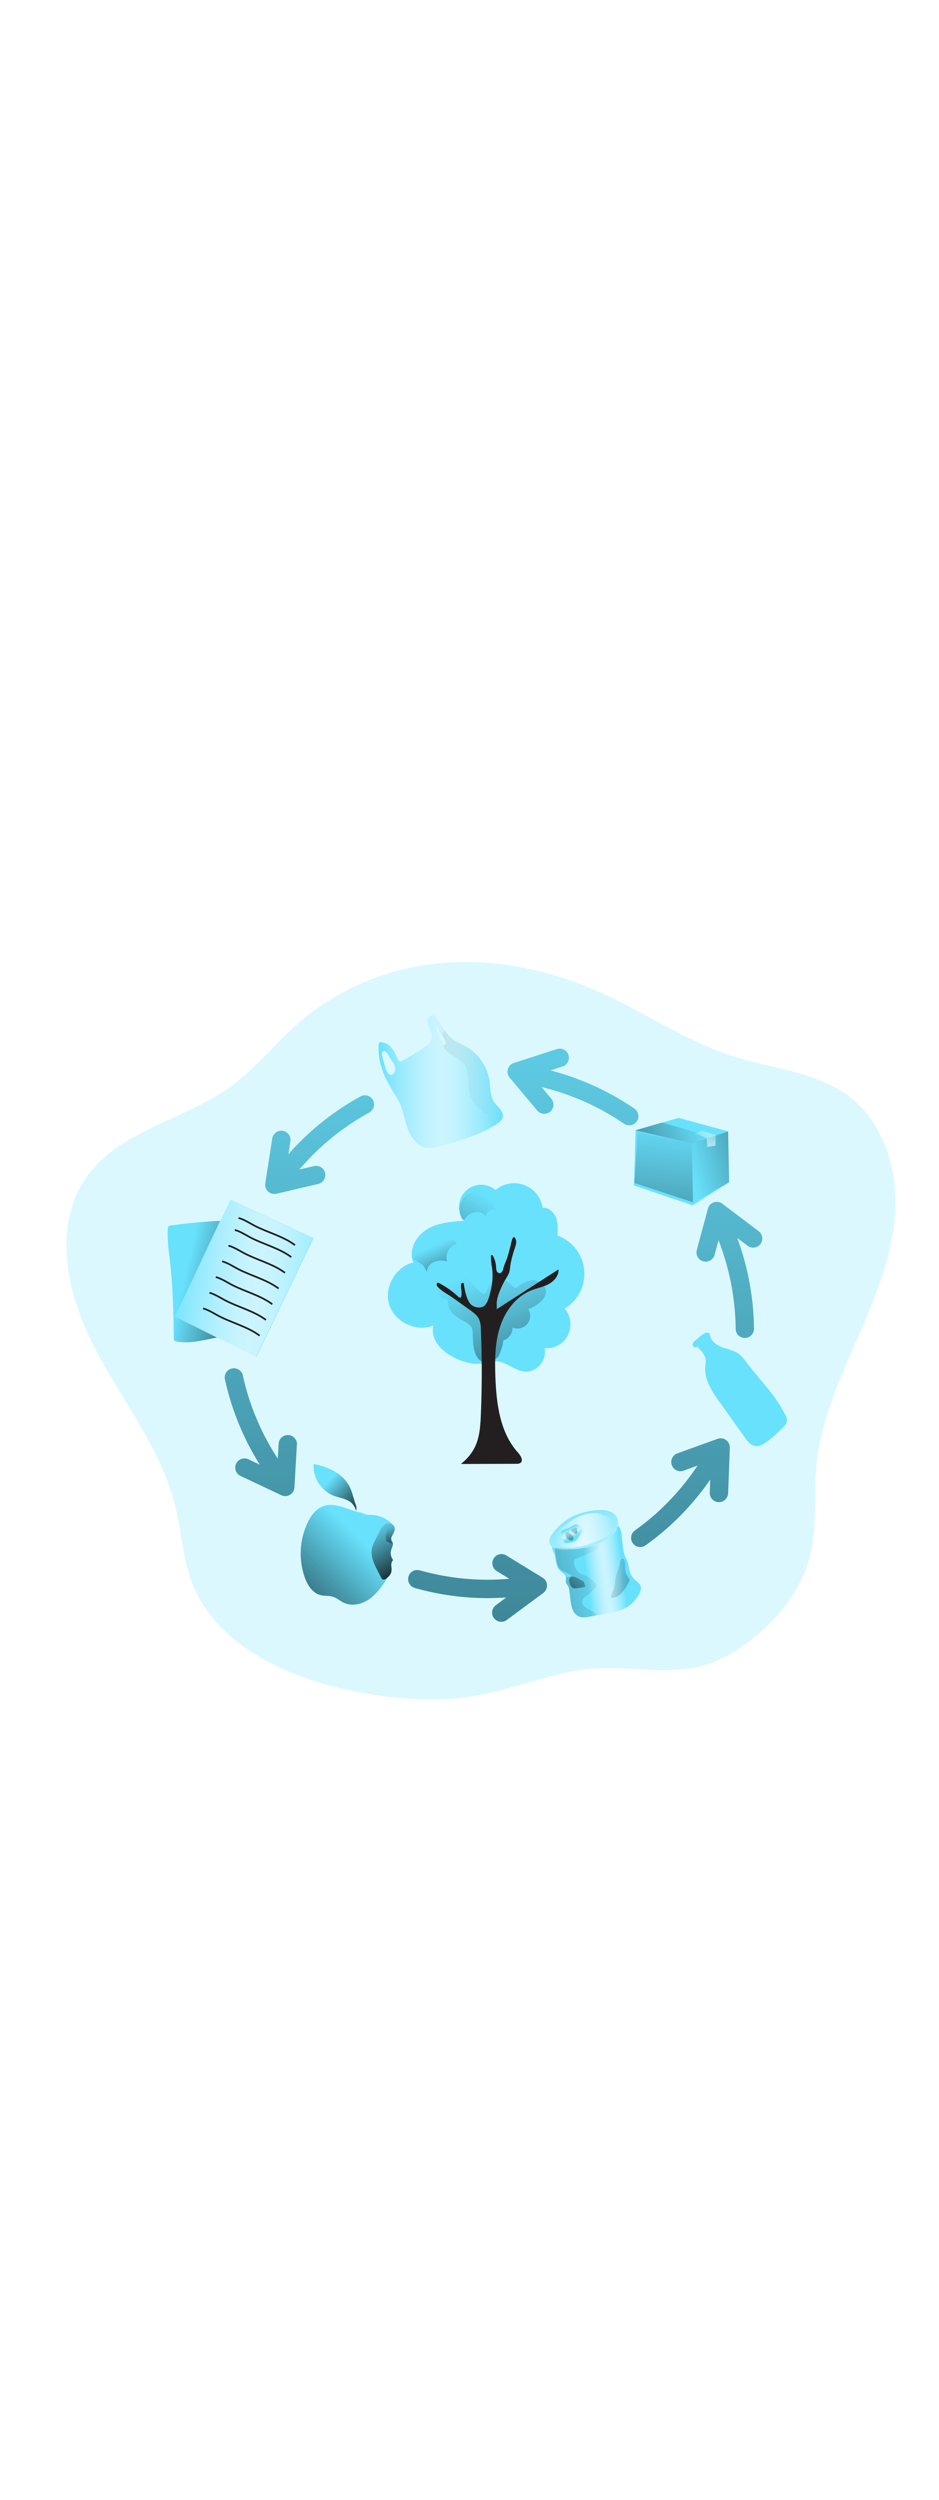 <svg id="_0245_recycling_4" xmlns="http://www.w3.org/2000/svg" xmlns:xlink="http://www.w3.org/1999/xlink" viewBox="0 0 500 500" data-imageid="recycling-4-19" imageName="Recycling 4" class="illustrations_image" style="width: 188px;"><defs><style>.cls-1_recycling-4-19,.cls-2_recycling-4-19,.cls-3_recycling-4-19,.cls-4_recycling-4-19,.cls-5_recycling-4-19,.cls-6_recycling-4-19,.cls-7_recycling-4-19,.cls-8_recycling-4-19,.cls-9_recycling-4-19,.cls-10_recycling-4-19,.cls-11_recycling-4-19,.cls-12_recycling-4-19,.cls-13_recycling-4-19,.cls-14_recycling-4-19,.cls-15_recycling-4-19,.cls-16_recycling-4-19,.cls-17_recycling-4-19,.cls-18_recycling-4-19,.cls-19_recycling-4-19,.cls-20_recycling-4-19,.cls-21_recycling-4-19,.cls-22_recycling-4-19,.cls-23_recycling-4-19,.cls-24_recycling-4-19,.cls-25_recycling-4-19,.cls-26_recycling-4-19,.cls-27_recycling-4-19,.cls-28_recycling-4-19,.cls-29_recycling-4-19,.cls-30_recycling-4-19,.cls-31_recycling-4-19,.cls-32_recycling-4-19,.cls-33_recycling-4-19,.cls-34_recycling-4-19,.cls-35_recycling-4-19{stroke-width:0px;}.cls-1_recycling-4-19,.cls-36_recycling-4-19{fill:none;}.cls-2_recycling-4-19{fill:url(#linear-gradient-29-recycling-4-19);}.cls-3_recycling-4-19{fill:url(#linear-gradient-30-recycling-4-19);}.cls-4_recycling-4-19{fill:url(#linear-gradient-28-recycling-4-19);}.cls-5_recycling-4-19{fill:url(#linear-gradient-25-recycling-4-19);}.cls-6_recycling-4-19{fill:url(#linear-gradient-11-recycling-4-19);}.cls-7_recycling-4-19{fill:url(#linear-gradient-12-recycling-4-19);}.cls-8_recycling-4-19{fill:url(#linear-gradient-13-recycling-4-19);}.cls-9_recycling-4-19{fill:url(#linear-gradient-10-recycling-4-19);}.cls-10_recycling-4-19{fill:url(#linear-gradient-17-recycling-4-19);}.cls-11_recycling-4-19{fill:url(#linear-gradient-16-recycling-4-19);}.cls-12_recycling-4-19{fill:url(#linear-gradient-19-recycling-4-19);}.cls-13_recycling-4-19{fill:url(#linear-gradient-15-recycling-4-19);}.cls-14_recycling-4-19{fill:url(#linear-gradient-23-recycling-4-19);}.cls-15_recycling-4-19{fill:url(#linear-gradient-18-recycling-4-19);}.cls-16_recycling-4-19{fill:url(#linear-gradient-14-recycling-4-19);}.cls-17_recycling-4-19{fill:url(#linear-gradient-22-recycling-4-19);}.cls-18_recycling-4-19{fill:url(#linear-gradient-20-recycling-4-19);}.cls-19_recycling-4-19{fill:url(#linear-gradient-27-recycling-4-19);}.cls-20_recycling-4-19{fill:url(#linear-gradient-24-recycling-4-19);}.cls-21_recycling-4-19{fill:url(#linear-gradient-26-recycling-4-19);}.cls-22_recycling-4-19{fill:url(#linear-gradient-21-recycling-4-19);}.cls-22_recycling-4-19,.cls-23_recycling-4-19,.cls-24_recycling-4-19,.cls-25_recycling-4-19,.cls-26_recycling-4-19,.cls-27_recycling-4-19{opacity:.65;}.cls-22_recycling-4-19,.cls-23_recycling-4-19,.cls-24_recycling-4-19,.cls-25_recycling-4-19,.cls-26_recycling-4-19,.cls-27_recycling-4-19,.cls-33_recycling-4-19{isolation:isolate;}.cls-23_recycling-4-19{fill:url(#linear-gradient-31-recycling-4-19);}.cls-24_recycling-4-19{fill:url(#linear-gradient);}.cls-36_recycling-4-19{stroke:#231f20;stroke-miterlimit:10;stroke-width:.92px;}.cls-25_recycling-4-19{fill:url(#linear-gradient-7-recycling-4-19);}.cls-26_recycling-4-19{fill:url(#linear-gradient-2-recycling-4-19);}.cls-27_recycling-4-19{fill:url(#linear-gradient-6-recycling-4-19);}.cls-28_recycling-4-19{fill:url(#linear-gradient-4-recycling-4-19);}.cls-29_recycling-4-19{fill:url(#linear-gradient-3-recycling-4-19);}.cls-30_recycling-4-19{fill:url(#linear-gradient-8-recycling-4-19);}.cls-31_recycling-4-19{fill:url(#linear-gradient-9-recycling-4-19);}.cls-32_recycling-4-19{fill:url(#linear-gradient-5-recycling-4-19);}.cls-33_recycling-4-19{opacity:.24;}.cls-33_recycling-4-19,.cls-35_recycling-4-19{fill:#68e1fd;}.cls-34_recycling-4-19{fill:#231f20;}</style><linearGradient id="linear-gradient-recycling-4-19" x1="862.67" y1="2555.21" x2="880.98" y2="2570.54" gradientTransform="translate(-476.02 2882.55) scale(1 -1)" gradientUnits="userSpaceOnUse"><stop offset="0" stop-color="#fff" stop-opacity="0"/><stop offset=".07" stop-color="#fff" stop-opacity=".22"/><stop offset=".16" stop-color="#fff" stop-opacity=".45"/><stop offset=".25" stop-color="#fff" stop-opacity=".65"/><stop offset=".33" stop-color="#fff" stop-opacity=".8"/><stop offset=".4" stop-color="#fff" stop-opacity=".91"/><stop offset=".46" stop-color="#fff" stop-opacity=".98"/><stop offset=".51" stop-color="#fff"/><stop offset=".56" stop-color="#fff" stop-opacity=".98"/><stop offset=".62" stop-color="#fff" stop-opacity=".91"/><stop offset=".69" stop-color="#fff" stop-opacity=".8"/><stop offset=".76" stop-color="#fff" stop-opacity=".65"/><stop offset=".84" stop-color="#fff" stop-opacity=".46"/><stop offset=".93" stop-color="#fff" stop-opacity=".23"/><stop offset="1" stop-color="#fff" stop-opacity="0"/></linearGradient><linearGradient id="linear-gradient-2-recycling-4-19" x1="788.11" y1="2460.37" x2="807.65" y2="2462.81" xlink:href="#linear-gradient-recycling-4-19"/><linearGradient id="linear-gradient-3-recycling-4-19" x1="793.23" y1="2466.36" x2="762.1" y2="2432.25" gradientTransform="translate(-476.02 2882.55) scale(1 -1)" gradientUnits="userSpaceOnUse"><stop offset="0" stop-color="#010101" stop-opacity="0"/><stop offset=".95" stop-color="#010101"/></linearGradient><linearGradient id="linear-gradient-4-recycling-4-19" x1="796.35" y1="2459.34" x2="866.39" y2="2447.43" xlink:href="#linear-gradient-3-recycling-4-19"/><linearGradient id="linear-gradient-5-recycling-4-19" x1="779.12" y1="2503.15" x2="805.06" y2="2434.78" gradientTransform="translate(-476.02 2882.55) scale(1 -1)" gradientUnits="userSpaceOnUse"><stop offset="0" stop-color="#fff" stop-opacity="0"/><stop offset=".95" stop-color="#fff"/></linearGradient><linearGradient id="linear-gradient-6-recycling-4-19" x1="771.14" y1="2483.44" x2="802.59" y2="2483.44" xlink:href="#linear-gradient-recycling-4-19"/><linearGradient id="linear-gradient-7-recycling-4-19" x1="779.29" y1="2484.41" x2="781.58" y2="2479.95" xlink:href="#linear-gradient-recycling-4-19"/><linearGradient id="linear-gradient-8-recycling-4-19" x1="778.65" y1="2488.56" x2="796.73" y2="2461.09" xlink:href="#linear-gradient-3-recycling-4-19"/><linearGradient id="linear-gradient-9-recycling-4-19" x1="775.16" y1="2486.26" x2="793.24" y2="2458.8" xlink:href="#linear-gradient-3-recycling-4-19"/><linearGradient id="linear-gradient-10-recycling-4-19" x1="800.7" y1="2459.78" x2="650.77" y2="2429.79" xlink:href="#linear-gradient-3-recycling-4-19"/><linearGradient id="linear-gradient-11-recycling-4-19" x1="651.57" y1="2510.11" x2="673.1" y2="2490.19" xlink:href="#linear-gradient-3-recycling-4-19"/><linearGradient id="linear-gradient-12-recycling-4-19" x1="667.32" y1="2479" x2="605.36" y2="2416.74" xlink:href="#linear-gradient-3-recycling-4-19"/><linearGradient id="linear-gradient-13-recycling-4-19" x1="732.96" y1="2840.34" x2="725.63" y2="1772.75" xlink:href="#linear-gradient-3-recycling-4-19"/><linearGradient id="linear-gradient-14-recycling-4-19" x1="840.67" y1="2839.6" x2="833.34" y2="1772.01" xlink:href="#linear-gradient-3-recycling-4-19"/><linearGradient id="linear-gradient-15-recycling-4-19" x1="865.8" y1="2839.42" x2="858.48" y2="1771.85" xlink:href="#linear-gradient-3-recycling-4-19"/><linearGradient id="linear-gradient-16-recycling-4-19" x1="781.97" y1="2839.99" x2="774.65" y2="1772.42" xlink:href="#linear-gradient-3-recycling-4-19"/><linearGradient id="linear-gradient-17-recycling-4-19" x1="647.29" y1="2840.92" x2="639.96" y2="1773.34" xlink:href="#linear-gradient-3-recycling-4-19"/><linearGradient id="linear-gradient-18-recycling-4-19" x1="616.94" y1="2841.13" x2="609.61" y2="1773.55" xlink:href="#linear-gradient-3-recycling-4-19"/><linearGradient id="linear-gradient-19-recycling-4-19" x1="673.19" y1="2487.13" x2="693.94" y2="2452.94" xlink:href="#linear-gradient-3-recycling-4-19"/><linearGradient id="linear-gradient-20-recycling-4-19" x1="683.36" y1="2484.3" x2="687.18" y2="2464.16" xlink:href="#linear-gradient-3-recycling-4-19"/><linearGradient id="linear-gradient-21-recycling-4-19" x1="677.59" y1="2722.05" x2="743.78" y2="2722.05" xlink:href="#linear-gradient-recycling-4-19"/><linearGradient id="linear-gradient-22-recycling-4-19" x1="740.83" y1="2725.56" x2="305" y2="2675.65" gradientTransform="translate(-476.02 2882.55) scale(1 -1)" gradientUnits="userSpaceOnUse"><stop offset="0" stop-color="#010101" stop-opacity="0"/><stop offset=".41" stop-color="#010101" stop-opacity=".41"/><stop offset=".95" stop-color="#010101"/></linearGradient><linearGradient id="linear-gradient-23-recycling-4-19" x1="838.94" y1="2675.64" x2="939.35" y2="2703.72" gradientTransform="translate(-471 2884.32) scale(1 -1)" xlink:href="#linear-gradient-3-recycling-4-19"/><linearGradient id="linear-gradient-24-recycling-4-19" x1="846.56" y1="2704.73" x2="846.71" y2="2676.65" gradientTransform="translate(-471 2884.32) scale(1 -1)" xlink:href="#linear-gradient-5-recycling-4-19"/><linearGradient id="linear-gradient-25-recycling-4-19" x1="828.24" y1="2704.31" x2="808.09" y2="2526.68" gradientTransform="translate(-471 2884.32) scale(1 -1)" xlink:href="#linear-gradient-3-recycling-4-19"/><linearGradient id="linear-gradient-26-recycling-4-19" x1="846.05" y1="2702.88" x2="737.79" y2="2658.71" gradientTransform="translate(-471 2884.32) scale(1 -1)" xlink:href="#linear-gradient-3-recycling-4-19"/><linearGradient id="linear-gradient-27-recycling-4-19" x1="733.79" y1="2621.99" x2="781.71" y2="2492.89" xlink:href="#linear-gradient-22-recycling-4-19"/><linearGradient id="linear-gradient-28-recycling-4-19" x1="735.08" y1="2661.1" x2="680.83" y2="2575.49" xlink:href="#linear-gradient-22-recycling-4-19"/><linearGradient id="linear-gradient-29-recycling-4-19" x1="706.42" y1="2634.63" x2="722.9" y2="2596.94" xlink:href="#linear-gradient-22-recycling-4-19"/><linearGradient id="linear-gradient-30-recycling-4-19" x1="574.51" y1="2619.51" x2="639.82" y2="2604.24" xlink:href="#linear-gradient-3-recycling-4-19"/><linearGradient id="linear-gradient-31-recycling-4-19" x1="561.92" y1="2624.8" x2="653.02" y2="2611.53" gradientTransform="translate(-471 2884.32) scale(1 -1)" xlink:href="#linear-gradient-recycling-4-19"/></defs><path id="background_recycling-4-19" class="cls-33_recycling-4-19 targetColor" d="M158.63,129.55c-12.38,10.94-22.76,24.16-36.18,33.81-24.45,17.55-58.35,22.89-76.03,47.32-18.75,25.87-11.03,62.51,3.69,90.87,14.72,28.36,35.79,54.09,43.29,85.1,3.18,13.03,3.82,26.68,8.45,39.27,12.65,34.36,51.02,51.78,86.94,58.86,21.61,4.24,43.98,6.05,65.66,2.13,20.63-3.73,40.28-12.58,61.18-14.15,19.84-1.49,40.31,3.63,59.41-1.9,9.54-2.76,18.13-8.05,25.87-14.25,14.6-11.68,26.69-27.34,30.87-45.57,3.32-14.52,1.5-29.67,2.74-44.5,2.01-23.95,11.93-46.41,21.59-68.4,9.66-21.99,19.27-44.68,20.59-68.67,1.32-24-7.3-49.97-27.38-63.16-19.25-12.66-44.64-13.46-65.83-21.71-17.63-6.86-33.83-16.37-50.5-25.15-33.36-17.57-72.12-27.28-109.71-20.53-23.73,4.27-46.48,14.58-64.65,30.63Z" style="fill: rgb(104, 225, 253);"/><g id="bottle_recycling-4-19"><path class="cls-35_recycling-4-19 targetColor" d="M370.58,297.86c-.78.48-1.38,1.2-1.72,2.04-.23.87.43,2.01,1.32,1.88.29-.1.59-.17.9-.21.34.07.64.25.84.52,1.78,1.85,3.66,3.92,3.86,6.48.02,1.04-.05,2.08-.22,3.1-.24,3.63.51,7.27,2.16,10.51,1.64,3.23,3.57,6.3,5.77,9.19l13.28,18.6c1.27,1.79,2.73,3.7,4.87,4.22,2.47.6,4.93-.88,6.97-2.39,3.1-2.32,5.98-4.91,8.63-7.74,2-1.51,2.39-4.36.88-6.35,0,0,0,0,0-.01-4.92-10.23-13.35-18.29-20.18-27.35-1.4-1.85-2.77-3.8-4.66-5.15-2.51-1.8-5.67-2.35-8.57-3.4-2.9-1.06-5.87-2.98-6.55-6-.05-.46-.19-.9-.43-1.3-1.64-2.16-5.93,2.43-7.13,3.33Z" style="fill: rgb(104, 225, 253);"/><path class="cls-24_recycling-4-19" d="M370.58,297.86c-.78.48-1.38,1.2-1.72,2.04-.23.87.43,2.01,1.32,1.88.29-.1.59-.17.9-.21.34.07.64.25.84.52,1.78,1.85,3.66,3.92,3.86,6.48.02,1.04-.05,2.08-.22,3.1-.24,3.63.51,7.27,2.16,10.51,1.64,3.23,3.57,6.3,5.77,9.19l13.28,18.6c1.27,1.79,2.73,3.7,4.87,4.22,2.47.6,4.93-.88,6.97-2.39,3.1-2.32,5.98-4.91,8.63-7.74,2-1.51,2.39-4.36.88-6.35,0,0,0,0,0-.01-4.92-10.23-13.35-18.29-20.18-27.35-1.4-1.85-2.77-3.8-4.66-5.15-2.51-1.8-5.67-2.35-8.57-3.4-2.9-1.06-5.87-2.98-6.55-6-.05-.46-.19-.9-.43-1.3-1.64-2.16-5.93,2.43-7.13,3.33Z"/></g><g id="can_recycling-4-19"><path class="cls-35_recycling-4-19 targetColor" d="M298.17,420.56c1.13,1.11,2.84,1.86,3.18,3.41.24,1.11-.34,2.39.16,3.38.23.39.5.76.8,1.11.52.86.81,1.84.86,2.85l.61,4.77c.14,1.75.52,3.48,1.11,5.14.61,1.67,1.86,3.03,3.48,3.79,1.77.72,3.78.37,5.66,0l10.89-2.08c2.05-.33,4.07-.84,6.04-1.52,4.06-1.58,7.41-4.58,9.41-8.45.73-1.42,1.26-3.13.6-4.58-.52-1.14-1.64-1.85-2.58-2.67-1.74-1.54-2.92-3.6-3.39-5.88-.16-1.37-.43-2.73-.8-4.06-.35-.96-.95-1.82-1.36-2.76-.51-1.28-.84-2.61-.99-3.98-.36-2.39-.64-4.77-.84-7.23-.16-1.84-.37-3.9-1.81-5.06-1.19,2.98-3.81,5.2-6.7,6.59-2.95,1.26-6.05,2.16-9.22,2.66-4.94,1-9.98,2-15,1.45-.98-.11-3.79-.56-4.25.8-.26.8,1.1,2.92,1.31,3.81.73,2.9.6,6.33,2.82,8.53Z" style="fill: rgb(104, 225, 253);"/><path class="cls-26_recycling-4-19" d="M340.38,433c-2,3.87-5.36,6.88-9.43,8.45-1.96.68-3.97,1.18-6.02,1.5-2.54.49-5.03.98-7.54,1.43-1.11.23-2.24.45-3.35.65-1.89.36-3.87.72-5.66,0-1.61-.75-2.86-2.11-3.48-3.77-.58-1.66-.95-3.39-1.11-5.14-.2-1.59-.42-3.18-.62-4.77-.04-1.01-.33-1.99-.84-2.86-.31-.35-.59-.72-.84-1.11-.49-1.01.1-2.24-.14-3.38,0-.07,0-.17-.1-.23-.42-1.37-2.02-2.12-3.09-3.18-2.22-2.18-2.08-5.62-2.77-8.45-.23-.91-1.59-3.05-1.3-3.83.46-1.34,3.25-.87,4.23-.75,5.01.55,10.05-.45,14.99-1.46,3.18-.49,6.28-1.39,9.23-2.66,2.97-1.29,5.35-3.63,6.7-6.57,1.43,1.14,1.63,3.22,1.79,5.03.19,2.39.49,4.85.84,7.22.17,1.36.51,2.7,1.01,3.98.42.94,1.01,1.79,1.37,2.76.35,1.34.6,2.69.75,4.06.46,2.28,1.65,4.34,3.38,5.89.95.8,2.08,1.53,2.57,2.66.68,1.41.13,3.09-.59,4.53Z"/><path class="cls-29_recycling-4-19" d="M309.7,425.69c.36.13.69.33.97.59.67.72.49,1.94,1.13,2.68-.52.29-1.09.46-1.68.51l-2.74.42c-.68.16-1.38.16-2.06,0-1.66-.57-2.74-3.71-1.96-5.26,1.15-2.28,4.74.35,6.34,1.06Z"/><path class="cls-28_recycling-4-19" d="M327.57,425.42c-.23,1.59-.17,3.25-.67,4.77-.45,1.39-1.33,2.65-1.52,4.1-.04.18-.02.37.06.54.18.32.64.32,1.01.25,2.02-.49,3.82-1.63,5.12-3.25,1.29-1.62,2.39-3.37,3.29-5.23.27-.39.39-.86.36-1.34-.1-.34-.28-.65-.52-.91-1.16-1.53-1.82-3.38-1.88-5.3.06-1.06.02-2.13-.1-3.18-.21-1.07-.8-2.19-1.84-1.46-.74.5-.84,2.72-1.09,3.54-.75,2.54-1.86,4.92-2.23,7.48Z"/><path class="cls-35_recycling-4-19 targetColor" d="M293.74,401.63c-.77.99-1.21,2.19-1.27,3.44.17,1.68,1.27,3.12,2.83,3.75,1.54.6,3.2.85,4.85.75,6.72-.06,13.36-1.41,19.57-3.98,2.95-1.22,5.89-2.78,7.76-5.37,1.87-2.58,2.39-6.36.41-8.9-3.62-4.64-12.97-2.9-17.8-1.54-6.7,1.86-12.5,6.07-16.35,11.85Z" style="fill: rgb(104, 225, 253);"/><path class="cls-32_recycling-4-19" d="M293.74,401.63c-.77.99-1.21,2.19-1.27,3.44.17,1.68,1.27,3.12,2.83,3.75,1.54.6,3.2.85,4.85.75,6.72-.06,13.36-1.41,19.57-3.98,2.95-1.22,5.89-2.78,7.76-5.37,1.87-2.58,2.39-6.36.41-8.9-3.62-4.64-12.97-2.9-17.8-1.54-6.7,1.86-12.5,6.07-16.35,11.85Z"/><path class="cls-27_recycling-4-19" d="M305.28,393.28c-1.47.92-2.89,1.93-4.23,3.02-1.25.98-2.49,1.97-3.64,3.06s-2.27,2.39-2.29,3.98c.04,1.32.71,2.54,1.8,3.28,1.08.73,2.31,1.2,3.6,1.38,5.57.99,11.31-.67,16.59-2.77,1.59-.63,3.14-1.3,4.66-2.05.82-.37,1.59-.84,2.3-1.39,2.12-1.78,2.99-4.63,2.24-7.29-.15-.52-.39-1.01-.72-1.45-.87-1.12-2.23-1.39-3.52-1.73-.99-.27-1.86-.8-2.84-1.1-2.72-.8-6.28,0-8.91.8-1.76.54-3.45,1.3-5.03,2.25Z"/><path class="cls-35_recycling-4-19 targetColor" d="M299.96,398.91c-.28.08-.53.23-.75.43-.21.28-.34.62-.36.97-.19,1.64.22,3.29,1.15,4.65.26.44.67.78,1.15.95.34.08.68.08,1.02,0,1.01-.15,2-.36,2.98-.63.43-.1.84-.26,1.22-.48.68-.49,1.22-1.14,1.59-1.89l1.91-3.31c.27-.36.38-.8.33-1.24-.1-.27-.28-.51-.51-.68-.96-.92-2.15-1.92-3.46-1.66-.9.17-1.59.94-2.39,1.35-1.21.62-2.62.99-3.89,1.53Z" style="fill: rgb(104, 225, 253);"/><path class="cls-25_recycling-4-19" d="M299.96,398.91c-.28.08-.53.23-.75.43-.21.28-.34.62-.36.97-.19,1.64.22,3.29,1.15,4.65.26.44.67.78,1.15.95.34.08.68.08,1.02,0,1.01-.15,2-.36,2.98-.63.43-.1.84-.26,1.22-.48.68-.49,1.22-1.14,1.59-1.89l1.91-3.31c.27-.36.38-.8.33-1.24-.1-.27-.28-.51-.51-.68-.96-.92-2.15-1.92-3.46-1.66-.9.17-1.59.94-2.39,1.35-1.21.62-2.62.99-3.89,1.53Z"/><path class="cls-30_recycling-4-19" d="M306.82,397.59l-1.77.68c-.39.15-.8.37-.87.8s.33.72.67.95l.8.53c.25.19.54.34.84.43.31.09.65-.02.85-.28.14-.27.18-.59.1-.88l-.29-2"/><path class="cls-31_recycling-4-19" d="M303.18,400.25c-.54-.33-1.24-.21-1.64.29-.37.5-.47,1.16-.25,1.74.23.57.59,1.08,1.05,1.49.4.4.91.68,1.46.8.57.11,1.16-.16,1.43-.68.11-.31.11-.65,0-.95-.35-1.3-1.59-2.08-2.78-2.74"/><path class="cls-9_recycling-4-19" d="M305.87,414.86c-.22.37-.3.81-.22,1.23.06,1.88.83,3.67,2.15,5.01,1.33,1.23,3.18,1.73,4.77,2.54,1.9.98,3.52,2.42,4.72,4.19.18.23.28.51.29.8-.06.26-.2.5-.39.68-1.18,1.43-2.49,2.74-3.93,3.91-1.34,1.01-3.03,1.98-3.22,3.64-.23,1.92,1.72,3.32,3.41,4.29.95.52,1.85,1.04,2.77,1.59.64.36,1.39.94,1.17,1.65-1.11.23-2.24.45-3.35.65-1.89.36-3.87.72-5.66,0-1.61-.75-2.86-2.11-3.48-3.77-.58-1.66-.95-3.39-1.11-5.14-.2-1.59-.42-3.18-.62-4.77-.04-1.01-.33-1.99-.84-2.86-.31-.35-.59-.72-.84-1.11-.49-1.01.1-2.24-.14-3.38,0-.07,0-.17-.1-.23.98.33,2.7.26,3.12-.59-2.39-1.98-5.75-1.72-7.31-5.1-.41-1.06-.68-2.18-.8-3.32-.29-2.12-.58-4.2-.87-6.32,4,.51,8.04.7,12.07.56,4.15-.24,8.22-1.16,12.07-2.74-.14,2.39-2.67,3.75-4.85,4.65-2.6,1.07-5.17,2.18-7.77,3.25-.4.12-.76.35-1.03.67Z"/></g><g id="organic_recycling-4-19"><path class="cls-35_recycling-4-19 targetColor" d="M186.26,376.11c-1.83-3.52-4.66-6.42-8.14-8.34-3.47-1.9-7.23-3.22-11.14-3.9-.43,7.19,3.71,13.88,10.34,16.7,2.39.95,4.98,1.34,7.33,2.39,2.49.99,4.34,3.14,4.94,5.75.61-1.59-.21-3.28-.72-4.77-.82-2.61-1.4-5.34-2.62-7.83Z" style="fill: rgb(104, 225, 253);"/><path class="cls-6_recycling-4-19" d="M186.26,376.11c-1.83-3.52-4.66-6.42-8.14-8.34-3.47-1.9-7.23-3.22-11.14-3.9-.43,7.19,3.71,13.88,10.34,16.7,2.39.95,4.98,1.34,7.33,2.39,2.49.99,4.34,3.14,4.94,5.75.61-1.59-.21-3.28-.72-4.77-.82-2.61-1.4-5.34-2.62-7.83Z"/><path class="cls-35_recycling-4-19 targetColor" d="M191.28,389.48c-3.18-.66-6.23-2-9.37-2.93s-6.55-1.42-9.65-.34c-3.98,1.39-6.71,5.13-8.52,8.96-4.19,8.99-4.76,19.24-1.59,28.63,1.46,4.28,4.18,8.69,8.57,9.78,2.14.53,4.45.21,6.55.86,2.11.65,3.79,2.24,5.79,3.18,4.4,2.08,9.81.8,13.77-2.04,3.96-2.84,6.75-6.96,9.39-11.05-1.34-2.35-1.34-5.24,0-7.6-.78.58-1.83.65-2.69.2-.84-.47-1.5-1.19-1.9-2.06-1.85-3.66-.39-8.12,3.27-9.97.23-.12.47-.22.71-.31-.92-1.52-.92-3.41,0-4.93.93-1.47,2.12-2.75,3.52-3.79-3.21-3.44-7.76-5.32-12.46-5.16-1.85.09-3.54-1.05-5.38-1.43Z" style="fill: rgb(104, 225, 253);"/><path class="cls-7_recycling-4-19" d="M191.28,389.48c-3.18-.66-6.23-2-9.37-2.93s-6.55-1.42-9.65-.34c-3.98,1.39-6.71,5.13-8.52,8.96-4.19,8.99-4.76,19.24-1.59,28.63,1.46,4.28,4.18,8.69,8.57,9.78,2.14.53,4.45.21,6.55.86,2.11.65,3.79,2.24,5.79,3.18,4.4,2.08,9.81.8,13.77-2.04,3.96-2.84,6.75-6.96,9.39-11.05-1.34-2.35-1.34-5.24,0-7.6-.78.58-1.83.65-2.69.2-.84-.47-1.5-1.19-1.9-2.06-1.85-3.66-.39-8.12,3.27-9.97.23-.12.47-.22.71-.31-.92-1.52-.92-3.41,0-4.93.93-1.47,2.12-2.75,3.52-3.79-3.21-3.44-7.76-5.32-12.46-5.16-1.85.09-3.54-1.05-5.38-1.43Z"/></g><g id="arrow_recycling-4-19"><path class="cls-35_recycling-4-19 targetColor" d="M291.28,428.26c.07,1.62-.66,3.17-1.96,4.14l-19.48,14.4c-.83.63-1.85.97-2.89.97-2.69.02-4.89-2.15-4.91-4.85,0-1.57.74-3.05,2.01-3.98l5.53-4.1c-3.28.2-6.57.33-9.85.33-13.18.01-26.3-1.82-38.97-5.43-2.57-.79-4.01-3.51-3.23-6.08.77-2.5,3.36-3.94,5.89-3.28,15.53,4.39,31.73,5.92,47.8,4.52l-6.82-4.18c-2.26-1.46-2.91-4.48-1.45-6.74,1.41-2.18,4.27-2.87,6.52-1.59l19.45,11.93c1.39.84,2.28,2.31,2.35,3.94Z" style="fill: rgb(104, 225, 253);"/><path class="cls-35_recycling-4-19 targetColor" d="M388.61,355.22l-.91,24.19c-.1,2.62-2.25,4.71-4.88,4.72h-.2c-2.69-.11-4.78-2.38-4.68-5.07l.25-6.99c-1.85,2.74-3.83,5.4-5.92,8-8.21,10.3-17.82,19.4-28.55,27.04-.82.6-1.82.91-2.83.91-2.69-.02-4.86-2.23-4.83-4.92.01-1.56.77-3.01,2.03-3.92,9.99-7.12,18.93-15.6,26.57-25.2,2.39-2.99,4.68-6.12,6.8-9.31l-7.55,2.74c-2.56.88-5.34-.48-6.21-3.04-.86-2.5.43-5.23,2.9-6.16l21.47-7.74c1.51-.57,3.21-.34,4.52.61,1.31.97,2.06,2.52,2.01,4.14Z" style="fill: rgb(104, 225, 253);"/><path class="cls-35_recycling-4-19 targetColor" d="M404.93,246.81c-1.63,2.15-4.69,2.57-6.83.94,0,0,0,0,0,0l-5.57-4.19c1.14,3.09,2.18,6.24,3.13,9.39,3.72,12.65,5.68,25.74,5.82,38.93,0,2.69-2.16,4.88-4.85,4.92h0c-2.68.02-4.86-2.14-4.88-4.81,0-.01,0-.03,0-.04-.13-12.27-1.96-24.46-5.43-36.22-1.06-3.67-2.3-7.32-3.71-10.93l-2.12,7.77c-.56,2.15-2.51,3.63-4.73,3.61-.44,0-.88-.06-1.3-.16-2.59-.71-4.12-3.38-3.42-5.98,0,0,0,0,0-.01l5.92-22.05c.72-2.6,3.41-4.12,6.01-3.41.59.16,1.15.44,1.64.8l19.31,14.6c2.17,1.61,2.62,4.67,1.01,6.83,0,0,0,0,0,0Z" style="fill: rgb(104, 225, 253);"/><path class="cls-35_recycling-4-19 targetColor" d="M339.11,181.57c-.92,1.32-2.42,2.11-4.03,2.12-.98,0-1.95-.3-2.77-.84-10.13-6.93-21.17-12.42-32.81-16.33-3.64-1.23-7.38-2.31-11.14-3.18l5.2,6.18c1.73,2.07,1.46,5.15-.59,6.9-.9.73-2.02,1.13-3.18,1.14-1.45,0-2.82-.64-3.74-1.76l-14.67-17.5c-1.73-2.06-1.46-5.14.61-6.87.48-.4,1.04-.71,1.63-.9l23.07-7.45c2.58-.76,5.29.73,6.05,3.31.72,2.47-.6,5.08-3.02,5.95l-6.6,2.15c3.18.8,6.36,1.79,9.5,2.83,12.49,4.17,24.35,10.06,35.21,17.5,2.19,1.53,2.75,4.54,1.27,6.76Z" style="fill: rgb(104, 225, 253);"/><path class="cls-35_recycling-4-19 targetColor" d="M196.61,176.89c-10.75,5.9-20.63,13.26-29.37,21.86-2.73,2.7-5.36,5.57-7.87,8.45l7.83-1.82c2.62-.64,5.25.97,5.89,3.58.64,2.62-.97,5.25-3.58,5.89-.03,0-.06.02-.1.02l-22.21,5.2c-.36.07-.73.12-1.11.13-2.69,0-4.87-2.17-4.88-4.86,0-.27.02-.53.06-.8l3.71-23.86c.43-2.65,2.91-4.46,5.57-4.06,2.65.4,4.47,2.86,4.07,5.51,0,.02,0,.04,0,.06l-1.07,6.93c2.15-2.51,4.42-4.92,6.8-7.25,9.37-9.26,19.99-17.17,31.54-23.51,2.34-1.34,5.32-.53,6.65,1.81s.53,5.32-1.81,6.65c-.05.03-.11.06-.16.09l.02-.02Z" style="fill: rgb(104, 225, 253);"/><path class="cls-35_recycling-4-19 targetColor" d="M158.08,353.56l-1.3,22.76c-.15,2.58-2.29,4.59-4.88,4.59-.72,0-1.43-.16-2.08-.46l-21.89-10.34c-2.4-1.23-3.35-4.18-2.12-6.59,1.18-2.29,3.92-3.27,6.28-2.26l6.31,2.99c-1.79-2.79-3.45-5.66-5.01-8.58-6.22-11.59-10.8-23.99-13.62-36.83-.58-2.64,1.09-5.24,3.73-5.81s5.24,1.09,5.81,3.73c2.63,11.99,6.92,23.55,12.73,34.37,1.81,3.39,3.77,6.7,5.89,9.89l.45-8c.16-2.69,2.48-4.74,5.17-4.58,2.69.16,4.74,2.48,4.58,5.17h0l-.06-.04Z" style="fill: rgb(104, 225, 253);"/><path class="cls-8_recycling-4-19" d="M291.28,428.26c.07,1.62-.66,3.17-1.96,4.14l-19.48,14.4c-.83.63-1.85.97-2.89.97-2.69.02-4.89-2.15-4.91-4.85,0-1.57.74-3.05,2.01-3.98l5.53-4.1c-3.28.2-6.57.33-9.85.33-13.18.01-26.3-1.82-38.97-5.43-2.57-.79-4.01-3.51-3.23-6.08.77-2.5,3.36-3.94,5.89-3.28,15.53,4.39,31.73,5.92,47.8,4.52l-6.82-4.18c-2.26-1.46-2.91-4.48-1.45-6.74,1.41-2.18,4.27-2.87,6.52-1.59l19.45,11.93c1.39.84,2.28,2.31,2.35,3.94Z"/><path class="cls-16_recycling-4-19" d="M388.61,355.22l-.91,24.19c-.1,2.62-2.25,4.71-4.88,4.72h-.2c-2.69-.11-4.78-2.38-4.68-5.07l.25-6.99c-1.85,2.74-3.83,5.4-5.92,8-8.21,10.3-17.82,19.4-28.55,27.04-.82.6-1.82.91-2.83.91-2.69-.02-4.86-2.23-4.83-4.92.01-1.56.77-3.01,2.03-3.92,9.99-7.12,18.93-15.6,26.57-25.2,2.39-2.99,4.68-6.12,6.8-9.31l-7.55,2.74c-2.56.88-5.34-.48-6.21-3.04-.86-2.5.43-5.23,2.9-6.16l21.47-7.74c1.51-.57,3.21-.34,4.52.61,1.31.97,2.06,2.52,2.01,4.14Z"/><path class="cls-13_recycling-4-19" d="M404.93,246.81c-1.63,2.15-4.69,2.57-6.83.94,0,0,0,0,0,0l-5.57-4.19c1.14,3.09,2.18,6.24,3.13,9.39,3.72,12.65,5.68,25.74,5.82,38.93,0,2.69-2.16,4.88-4.85,4.92h0c-2.68.02-4.86-2.14-4.88-4.81,0-.01,0-.03,0-.04-.13-12.27-1.96-24.46-5.43-36.22-1.06-3.67-2.3-7.32-3.71-10.93l-2.12,7.77c-.56,2.15-2.51,3.63-4.73,3.61-.44,0-.88-.06-1.3-.16-2.59-.71-4.12-3.38-3.42-5.98,0,0,0,0,0-.01l5.92-22.05c.72-2.6,3.41-4.12,6.01-3.41.59.16,1.15.44,1.64.8l19.31,14.6c2.17,1.61,2.62,4.67,1.01,6.83,0,0,0,0,0,0Z"/><path class="cls-11_recycling-4-19" d="M339.11,181.57c-.92,1.32-2.42,2.11-4.03,2.12-.98,0-1.95-.3-2.77-.84-10.13-6.93-21.17-12.42-32.81-16.33-3.64-1.23-7.38-2.31-11.14-3.18l5.2,6.18c1.73,2.07,1.46,5.15-.59,6.9-.9.73-2.02,1.13-3.18,1.14-1.45,0-2.82-.64-3.74-1.76l-14.67-17.5c-1.73-2.06-1.46-5.14.61-6.87.48-.4,1.04-.71,1.63-.9l23.07-7.45c2.58-.76,5.29.73,6.05,3.31.72,2.47-.6,5.08-3.02,5.95l-6.6,2.15c3.18.8,6.36,1.79,9.5,2.83,12.49,4.17,24.35,10.06,35.21,17.5,2.19,1.53,2.75,4.54,1.27,6.76Z"/><path class="cls-10_recycling-4-19" d="M196.61,176.89c-10.75,5.9-20.63,13.26-29.37,21.86-2.73,2.7-5.36,5.57-7.87,8.45l7.83-1.82c2.62-.64,5.25.97,5.89,3.58.64,2.62-.97,5.25-3.58,5.89-.03,0-.06.02-.1.02l-22.21,5.2c-.36.07-.73.12-1.11.13-2.69,0-4.87-2.17-4.88-4.86,0-.27.02-.53.06-.8l3.71-23.86c.43-2.65,2.91-4.46,5.57-4.06,2.65.4,4.47,2.86,4.07,5.51,0,.02,0,.04,0,.06l-1.07,6.93c2.15-2.51,4.42-4.92,6.8-7.25,9.37-9.26,19.99-17.17,31.54-23.51,2.34-1.34,5.32-.53,6.65,1.81s.53,5.32-1.81,6.65c-.05.03-.11.06-.16.09l.02-.02Z"/><path class="cls-15_recycling-4-19" d="M158.08,353.56l-1.3,22.76c-.15,2.58-2.29,4.59-4.88,4.59-.72,0-1.43-.16-2.08-.46l-21.89-10.34c-2.4-1.23-3.35-4.18-2.12-6.59,1.18-2.29,3.92-3.27,6.28-2.26l6.31,2.99c-1.79-2.79-3.45-5.66-5.01-8.58-6.22-11.59-10.8-23.99-13.62-36.83-.58-2.64,1.09-5.24,3.73-5.81s5.24,1.09,5.81,3.73c2.63,11.99,6.92,23.55,12.73,34.37,1.81,3.39,3.77,6.7,5.89,9.89l.45-8c.16-2.69,2.48-4.74,5.17-4.58,2.69.16,4.74,2.48,4.58,5.17h0l-.06-.04Z"/><path class="cls-35_recycling-4-19 targetColor" d="M209.69,400.16c-.71,1.34-1.73,2.79-1.2,4.21.15.41.44.8.59,1.19.48,1.31-.41,2.68-.8,4.02-.54,1.86-.13,3.86,1.08,5.36-.91.7-1.08,1.99-1.01,3.13.2,1.12.2,2.27,0,3.4-.42,1.08-1.11,2.03-2,2.76-.72.7-1.76,1.45-2.62.94-.35-.25-.63-.59-.8-.99l-1.7-3.24c-2.04-3.88-4.15-8.21-3.14-12.47.37-1.38.91-2.72,1.59-3.98l2.5-4.97c.53-1.35,1.41-2.53,2.54-3.44,3.08-2,6.83.6,4.98,4.08Z" style="fill: rgb(104, 225, 253);"/><path class="cls-12_recycling-4-19" d="M209.69,400.16c-.71,1.34-1.73,2.79-1.2,4.21.15.41.44.8.59,1.19.48,1.31-.41,2.68-.8,4.02-.54,1.86-.13,3.86,1.08,5.36-.91.7-1.08,1.99-1.01,3.13.2,1.12.2,2.27,0,3.4-.42,1.08-1.11,2.03-2,2.76-.72.7-1.76,1.45-2.62.94-.35-.25-.63-.59-.8-.99l-1.7-3.24c-2.04-3.88-4.15-8.21-3.14-12.47.37-1.38.91-2.72,1.59-3.98l2.5-4.97c.53-1.35,1.41-2.53,2.54-3.44,3.08-2,6.83.6,4.98,4.08Z"/><path class="cls-18_recycling-4-19" d="M205.63,404.8l3.4,1.59c-.54-.83-.89-1.76-1.03-2.74,0-1.15,4.26-4.45,1.15-7.55,0-.02-4.65,1.62-3.53,8.7Z"/></g><g id="plastic_recycling-4-19"><path class="cls-35_recycling-4-19 targetColor" d="M266.3,175.1c-.98-1.34-2.27-2.39-3.18-3.78-2.18-3.32-1.92-7.57-2.51-11.51-1.23-7.63-5.87-14.28-12.61-18.05-1.98-1.07-4.1-1.92-5.98-3.18-4.14-2.7-6.7-7.16-9.23-11.41-.34-.73-.89-1.35-1.59-1.76-1.4-.61-3.09.68-3.41,2.18-.33,1.5.29,3.09.95,4.49.65,1.4,1.42,2.86,1.39,4.42-.06,2.86-2.7,4.88-5.11,6.43-3.57,2.31-7.22,4.49-10.95,6.54-.21.15-.46.24-.72.26-.85.13-1.4-.85-1.76-1.63-.75-2.06-1.83-3.99-3.18-5.72-1.38-1.75-3.46-2.81-5.69-2.9-.34-.03-.67.09-.91.33-.1.2-.16.42-.16.64-.72,11.14,3.98,19.77,9.78,28.75,2.93,4.58,3.61,10.2,5.34,15.37,1.73,5.17,5.4,10.41,10.79,11.06,2.39.29,4.65-.35,6.93-.97,10.34-2.86,20.94-5.79,30.02-11.64,1.3-.84,2.66-1.89,3.12-3.38.45-1.5-.31-3.26-1.32-4.56ZM208.03,156.89c-2.12-.26-3.05-4.77-3.51-6.36l-.98-3.61c-.16-.49-.23-1.01-.19-1.53.04-.52.37-.97.84-1.18.84-.25,1.59.59,2.08,1.34,1.04,1.65,2.12,3.35,3.18,5.01.41.54.73,1.14.95,1.78.43,1.36-.29,4.81-2.37,4.55h0ZM236.81,141.15c-.49-.13-.89-.48-1.11-.94-.85-1.36-1.57-2.8-2.15-4.29-.39-.98-1.59-3.35-1.11-4.39.36-.72.49-.33.75.19.39.8.68,1.59,1.14,2.31.91,1.46,2.04,2.79,2.99,4.22.38.5.59,1.1.62,1.73.02.63-.48,1.15-1.11,1.17-.01,0-.02,0-.03,0Z" style="fill: rgb(104, 225, 253);"/><path class="cls-22_recycling-4-19" d="M266.3,175.1c-.98-1.34-2.27-2.39-3.18-3.78-2.18-3.32-1.92-7.57-2.51-11.51-1.23-7.63-5.87-14.28-12.61-18.05-1.98-1.07-4.1-1.92-5.98-3.18-2.08-1.41-3.88-3.2-5.31-5.27-.39-.52-.75-1.04-1.11-1.59-1-1.5-1.92-3.03-2.82-4.56-.34-.73-.89-1.35-1.59-1.76-1.4-.61-3.09.68-3.41,2.18s.29,3.09.95,4.49c.65,1.4,1.42,2.86,1.39,4.42-.06,2.86-2.7,4.88-5.11,6.43-3.57,2.31-7.22,4.49-10.95,6.54-.21.15-.46.24-.72.26-.85.13-1.4-.85-1.76-1.63-.75-2.06-1.83-3.99-3.18-5.72-1.38-1.75-3.46-2.81-5.69-2.9-.34-.03-.67.09-.91.33-.1.2-.16.42-.16.64-.72,11.14,3.98,19.77,9.78,28.75,2.93,4.58,3.61,10.2,5.34,15.37,1.73,5.17,5.4,10.41,10.79,11.06,2.39.29,4.65-.35,6.93-.97,9.98-2.77,20.13-5.57,28.94-10.99.06,0,.1-.06.13-.06l.95-.59c1.3-.84,2.66-1.89,3.12-3.38.45-1.5-.31-3.26-1.32-4.56ZM208.03,156.89c-2.12-.26-3.05-4.77-3.51-6.36l-.98-3.61c-.16-.49-.23-1.01-.19-1.53.04-.52.37-.97.84-1.18.84-.25,1.59.59,2.08,1.34,1.04,1.65,2.12,3.35,3.18,5.01.41.54.73,1.14.95,1.78.43,1.36-.29,4.81-2.37,4.55h0ZM235.7,140.19c-.85-1.36-1.57-2.8-2.15-4.29-.39-.98-1.59-3.35-1.11-4.39.36-.72.49-.33.75.19.39.8.68,1.59,1.14,2.31.45.72,1.11,1.59,1.65,2.39h0c.46.62.91,1.21,1.3,1.82.38.5.59,1.1.62,1.73.02.63-.48,1.15-1.11,1.17-.01,0-.02,0-.03,0-.07,0-.14-.03-.2-.06h-.06c-.35-.19-.64-.48-.81-.84v-.02Z"/><path class="cls-1_recycling-4-19" d="M237.69,144.53c-.24-.4-.42-.82-.56-1.26-.27-.71-.47-1.46-.58-2.21-.17-.98-.26-1.99-.36-2.96-.06-.56-.1-1.11-.17-1.66-.13-1.59-.25-3.12-.42-4.68"/><path class="cls-17_recycling-4-19" d="M267.59,179.65c-.45,1.5-1.82,2.54-3.12,3.38l-.95.59s-.06,0-.13.06c-.33.16-.68.29-1.04.45-1.6-2.02-2.66-4.42-3.09-6.96-.36.65-1.34.23-1.89-.25-2.51-2.28-5.07-4.62-6.41-7.75-2.47-5.81-.09-13.39-4.18-18.37-2.6-3.18-7.35-4.45-9.66-7.54-.45-.56-.79-1.18-1.03-1.85.2-.07.37-.18.52-.33.62-.65.52-2.02.13-2.96-.22-.56-.52-1.14-.72-1.69h0c-.25-.54-.34-1.13-.25-1.72.13-.56.46-1.05.94-1.37,1.43,2.07,3.23,3.85,5.31,5.27,1.89,1.24,3.98,2.08,5.98,3.18,6.74,3.77,11.39,10.42,12.61,18.05.59,3.98.33,8.19,2.51,11.51.91,1.37,2.21,2.44,3.18,3.78.97,1.34,1.72,2.93,1.29,4.53Z"/></g><g id="cardbox_recycling-4-19"><polygon class="cls-35_recycling-4-19 targetColor" points="338.43 186.32 361.35 179.73 387.7 186.9 388.25 214.01 368.74 226.22 337.58 215.67 338.43 186.32" style="fill: rgb(104, 225, 253);"/><polygon class="cls-14_recycling-4-19" points="368.49 193.37 387.7 186.9 388.25 214.01 368.99 224.64 368.49 193.37"/><polygon class="cls-20_recycling-4-19" points="374.07 186.61 370.12 187.87 376.26 190.5 376.65 195.19 380.99 194.47 381.1 188.71 374.07 186.61"/><polygon class="cls-5_recycling-4-19" points="339.6 187.29 368.49 193.37 368.99 224.64 337.77 214.32 339.6 187.29"/><polygon class="cls-21_recycling-4-19" points="352.44 182.18 379.11 189.84 368.49 193.37 338.43 186.32 352.44 182.18"/></g><g id="tree_recycling-4-19"><path class="cls-35_recycling-4-19 targetColor" d="M230.69,290.21c-9,3.62-20.53-1.83-23.44-11.09-2.91-9.26,3.41-20.32,12.87-22.5-2.76-6.28,1.22-13.87,7.06-17.5,5.84-3.63,12.97-4.18,19.81-4.67-4.06-5.09-3.23-12.51,1.87-16.58,4.42-3.53,10.72-3.42,15.02.26,6.41-5.48,16.05-4.73,21.53,1.67,1.87,2.19,3.09,4.86,3.51,7.71,3.18-.2,6.01,2.39,7.16,5.37,1.15,2.98.95,6.27.75,9.45,11.23,4.01,17.08,16.36,13.08,27.58-1.68,4.72-4.95,8.7-9.25,11.27,4.61,5.35,4.01,13.42-1.33,18.03-2.59,2.24-5.97,3.34-9.39,3.06,1.52,5.96-3.8,12.61-9.94,12.44-5-.14-8.7-3.77-13.31-5.11-5.24-1.52-9.03,1.44-14.16.92-9.68-.98-24.16-8.86-21.84-20.32Z" style="fill: rgb(104, 225, 253);"/><path class="cls-19_recycling-4-19" d="M251.68,294.1c.02-.89-.13-1.77-.42-2.6-.68-1.65-2.39-2.61-3.92-3.45-2.11-1.01-4.08-2.31-5.85-3.84-1.78-1.57-2.83-3.8-2.9-6.17.08-.48.01-.97-.18-1.41-.37-.6-1.18-.67-1.85-.8-3.26-.8-4.55-5.29-2.91-8.22,1.64-2.93,5.24-4.3,8.61-4.29,1.86-.03,3.7.4,5.36,1.26,3.71,2.03,5.63,6.43,9.35,8.45.45.39,1.13.35,1.53-.1.08-.09.15-.2.19-.31,1.37-2.08,2.08-4.73,4.15-6.1,1.67-.99,3.72-1.16,5.53-.45,1.78.72,3.38,1.82,4.68,3.24.52.79,1.57,1.01,2.36.49.2-.13.36-.3.49-.49,2.55-1.95,5.67-3.45,8.86-3.09,3.19.37,6.22,3.18,5.94,6.36-.28,1.78-1.16,3.4-2.5,4.61-1.93,1.94-4.3,3.39-6.9,4.23,1.97,3.21.97,7.41-2.24,9.38-1.85,1.13-4.12,1.32-6.13.51,0,3.21-2.12,6.03-5.21,6.9.98-.25-1.64,7.39-2.12,8.03-1.59,2.04-4.16,4.04-6.88,3.71-7.02-.89-6.88-10.79-7.02-15.83Z"/><path class="cls-34_recycling-4-19" d="M256.03,291.95c.04-1.76-.28-3.5-.92-5.14-.97-2.04-2.88-3.44-4.72-4.77l-9.22-6.58c-2.58-1.85-5.93-3.44-8.03-5.81-.35-.33-.59-.78-.67-1.26-.06-.49.3-.93.79-.99,0,0,0,0,.01,0,.17.03.34.09.49.17,3.73,1.95,7.19,4.4,10.26,7.29.37.34.94.71,1.33.38.15-.15.24-.34.27-.55.41-1.88-.12-3.83-.14-5.74-.04-.41.05-.83.28-1.18.24-.32.69-.39,1.01-.15.02.01.04.03.05.04.1.16.16.33.17.52.46,3.18,1.34,7.87,3.45,10.46,1.45,1.77,5.08,2.62,7.05,1.37,2.39-1.5,3.28-6.27,3.9-8.82.92-3.8,1.13-7.74.64-11.62-.41-2.02-.62-4.08-.62-6.15,0-.29.09-.63.36-.72s.63.24.8.56c.92,1.79,1.47,3.74,1.59,5.75,0,.69.09,1.38.28,2.05.21.68.78,1.17,1.48,1.28,1.1.07,1.79-1.16,2.01-2.24.45-2.12,1.53-3.98,2.19-6.12.86-2.76,1.61-5.56,2.24-8.38.34-1.53,1.19-3.98,2.28-1.22.6,1.53-.06,3.34-.56,4.77-1.02,2.94-1.8,5.95-2.33,9.02-.11,1.38-.34,2.74-.69,4.07-.59,1.23-1.26,2.42-2,3.56-1.42,2.49-2.63,5.11-3.6,7.81-.45,1.31-.77,2.67-.95,4.05-.06.42.09,3.77-.04,3.85,10.98-7.06,21.95-14.12,32.92-21.19.27,3.33-2.34,6.28-5.29,7.85-2.95,1.57-6.32,2.15-9.43,3.41-8.16,3.32-13.84,11.17-16.5,19.58-2.66,8.41-2.7,17.4-2.39,26.25.52,14.36,2.43,29.79,12.09,40.42,1.43,1.59,2.97,4.24,1.22,5.46-.64.35-1.37.5-2.09.44l-29.57.1c10.08-8.14,10.27-16.89,10.72-28.92.54-14.32.5-28.65-.12-42.98Z"/><path class="cls-4_recycling-4-19" d="M254.07,229.85c1.84,0,3.86.8,4.56,2.49.25-2.31,2.33-3.98,4.64-3.73.83.09,1.61.42,2.25.96-2.28-2.15-3.31-5.3-3.98-8.35-.11-.79-.41-1.54-.87-2.19-.8-.92-2.13-1.1-3.35-1.08-2.82-.02-5.58.78-7.95,2.3-2.39,1.55-4.06,3.98-4.64,6.77-.24,1.31.25,7.83,2.5,6.88.38-.17.91-1.25,1.23-1.59.48-.48,1.01-.91,1.59-1.26,1.21-.75,2.6-1.16,4.02-1.19Z"/><path class="cls-2_recycling-4-19" d="M227.21,261.8c.16-2.41,1.68-4.53,3.92-5.45,2.22-.87,4.66-.96,6.94-.27-1.16-4.06,1.16-8.29,5.2-9.5-3.33-3.38-8.17-4.81-12.8-3.76-1.66.44-3.26,1.08-4.77,1.91-2.04,1.05-4.08,2.31-5.23,4.29-1.52,2.6-1.82,5.25.8,6.64,3.23,1.71,4.6,2.37,5.94,6.13Z"/></g><g id="paper_recycling-4-19"><path class="cls-35_recycling-4-19 targetColor" d="M131.72,234.18c-13.68-.07-27.34.86-40.87,2.8-.83-.02-1.51.63-1.54,1.45,0,.12,0,.24.03.36-.37,6.07.58,12.13,1.26,18.17,1.52,13.31,1.77,26.74,1.94,40.14-.03.35.05.69.23.99.23.23.53.38.85.43,5.34,1.33,10.94.24,16.32-.84l12.65-2.55c1.52-.3,3.18-.72,4.04-2.03.48-.91.7-1.94.64-2.97.29-8.25.23-16.5-.16-24.76-.21-2.04-.1-4.1.33-6.11.38-1.26.89-2.48,1.53-3.63,1.63-3.23,3.89-6.26,3.84-9.93-.04-1.03-.72-11.59-1.11-11.53Z" style="fill: rgb(104, 225, 253);"/><path class="cls-3_recycling-4-19" d="M131.72,234.18c-13.68-.07-27.34.86-40.87,2.8-.83-.02-1.51.63-1.54,1.45,0,.12,0,.24.03.36-.37,6.07.58,12.13,1.26,18.17,1.52,13.31,1.77,26.74,1.94,40.14-.03.35.05.69.23.99.23.23.53.38.85.43,5.34,1.33,10.94.24,16.32-.84l12.65-2.55c1.52-.3,3.18-.72,4.04-2.03.48-.91.7-1.94.64-2.97.29-8.25.23-16.5-.16-24.76-.21-2.04-.1-4.1.33-6.11.38-1.26.89-2.48,1.53-3.63,1.63-3.23,3.89-6.26,3.84-9.93-.04-1.03-.72-11.59-1.11-11.53Z"/><polygon class="cls-35_recycling-4-19 targetColor" points="122.64 223.27 166.95 243.74 136.47 306.97 93.3 285.42 122.64 223.27" style="fill: rgb(104, 225, 253);"/><polygon class="cls-23_recycling-4-19" points="122.45 223.27 166.77 243.74 136.29 306.97 93.11 285.42 122.45 223.27"/><path class="cls-36_recycling-4-19" d="M127,232.96c2.95.8,5.57,2.55,8.27,3.98,7.16,3.76,15.33,5.65,21.81,10.48"/><path class="cls-36_recycling-4-19" d="M125.02,239.34c2.96.8,5.57,2.54,8.28,3.98,7.16,3.76,15.33,5.65,21.81,10.48"/><path class="cls-36_recycling-4-19" d="M121.65,247.69c2.95.8,5.57,2.55,8.27,3.98,7.16,3.76,15.33,5.65,21.82,10.48"/><path class="cls-36_recycling-4-19" d="M118.28,256.04c2.95.8,5.57,2.55,8.27,3.98,7.16,3.76,15.33,5.66,21.81,10.48"/><path class="cls-36_recycling-4-19" d="M114.9,264.4c2.95.8,5.57,2.54,8.27,3.98,7.16,3.76,15.33,5.65,21.82,10.48"/><path class="cls-36_recycling-4-19" d="M111.53,272.75c2.95.8,5.57,2.54,8.27,3.98,7.16,3.76,15.33,5.65,21.81,10.48"/><path class="cls-36_recycling-4-19" d="M108.15,281.1c2.95.8,5.57,2.55,8.27,3.98,7.16,3.76,15.33,5.66,21.81,10.48"/></g></svg>
